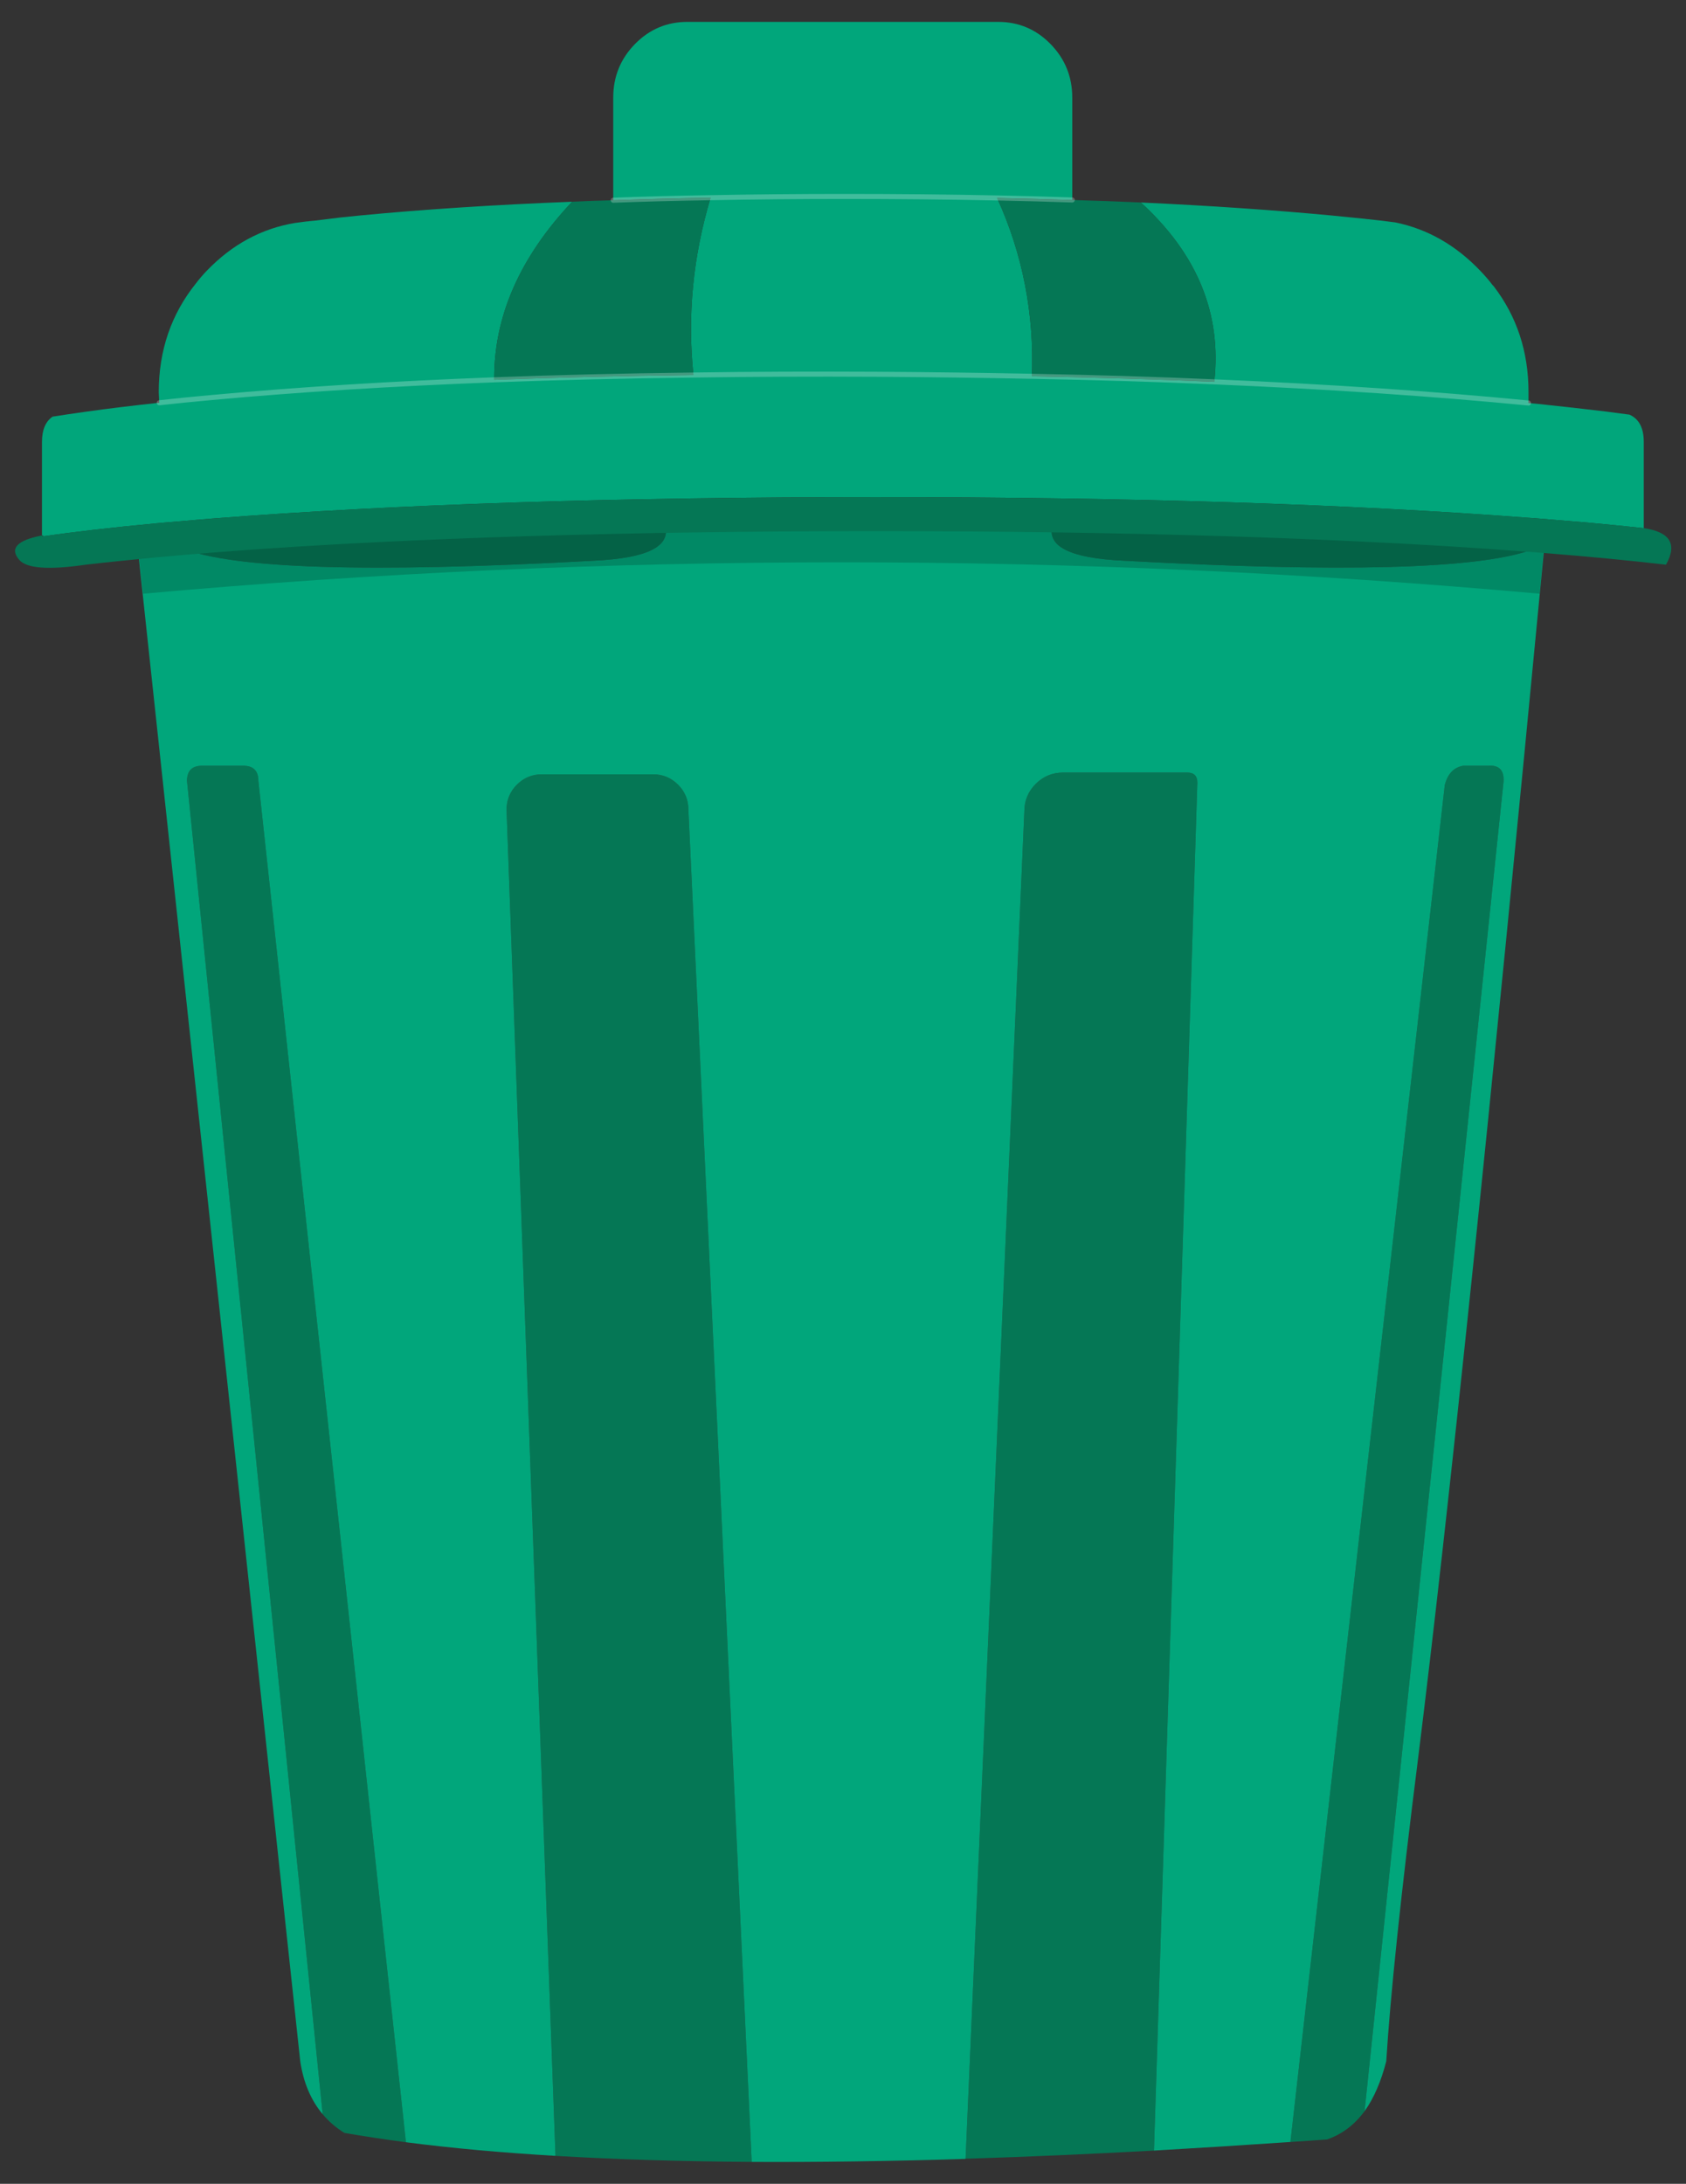 
<svg xmlns="http://www.w3.org/2000/svg" version="1.1" xmlns:xlink="http://www.w3.org/1999/xlink" preserveAspectRatio="none" x="0px" y="0px" width="122px" height="158px" viewBox="0 0 122 158">
<rect x="0" y="0" width="122" height="158" fill="#333333" stroke="none"/>
<defs>
<g id="tachos_camion_4_Layer0_0_MEMBER_0_FILL">
<path fill="#057755" stroke="none" d="
M -32.7 -60.9
Q -34.75 -62.95 -37.65 -62.95
L -59.7 -62.95
Q -62.6 -62.95 -64.65 -60.9 -66.7 -58.85 -66.7 -55.95
L -57 210.9
Q -39.2 211.95 -18.1 212.1
L -30.65 -55.95
Q -30.65 -58.85 -32.7 -60.9
M -115.9 -61.65
Q -115.9 -64.65 -118.9 -64.65
L -127.05 -64.65
Q -130.05 -64.65 -130.05 -61.65
L -103.15 202.65
Q -101.35 204.8 -98.85 206.35 -93.05 207.35 -86.65 208.2
L -115.9 -61.65
M -49.3 -105.3
Q -33.4 -106.05 -35.3 -112.4 -82.9 -111.4 -131.2 -107.85 -116.4 -101.6 -49.3 -105.3
M 127.9 -64.65
L 123 -64.65
Q 120.15 -64.2 119.3 -60.8
L 88.7 208.15
Q 92.3 207.9 95.95 207.65 100.35 206.15 103.4 202.05
L 130.95 -61.5
Q 131.15 -64.9 127.9 -64.65
M 68.25 -63.3
L 43.65 -63.3
Q 40.45 -63.3 38.2 -61.05 35.95 -58.8 35.95 -55.6
L 24.3 211.45 25.05 211.45
Q 42.5 210.9 61.65 209.85
L 70.25 -61.3
Q 70.25 -63.3 68.25 -63.3
M 41.55 -112.3
Q 39.75 -106.05 55.55 -105.3 120.25 -101.75 136.35 -107.4 89.3 -111.2 41.55 -112.3 Z"/>

<path fill="#01A67B" stroke="none" d="
M 138.95 -107.2
Q 137.65 -107.3 136.35 -107.4 120.25 -101.75 55.55 -105.3 39.75 -106.05 41.55 -112.3 3.35 -113.2 -35.3 -112.4 -33.4 -106.05 -49.3 -105.3 -116.4 -101.6 -131.2 -107.85 -135.45 -107.55 -139.75 -107.2
L -107.6 192.15
Q -106.65 198.5 -103.15 202.65
L -130.05 -61.65
Q -130.05 -64.65 -127.05 -64.65
L -118.9 -64.65
Q -115.9 -64.65 -115.9 -61.65
L -86.65 208.2
Q -73.15 209.95 -57 210.9
L -66.7 -55.95
Q -66.7 -58.85 -64.65 -60.9 -62.6 -62.95 -59.7 -62.95
L -37.65 -62.95
Q -34.75 -62.95 -32.7 -60.9 -30.65 -58.85 -30.65 -55.95
L -18.1 212.1
Q 1.65 212.2 24.3 211.5
L 24.3 211.45 35.95 -55.6
Q 35.95 -58.8 38.2 -61.05 40.45 -63.3 43.65 -63.3
L 68.25 -63.3
Q 70.25 -63.3 70.25 -61.3
L 61.65 209.85
Q 74.75 209.1 88.7 208.15
L 119.3 -60.8
Q 120.15 -64.2 123 -64.65
L 127.9 -64.65
Q 131.15 -64.9 130.95 -61.5
L 103.4 202.05
Q 106.15 198.2 107.7 192.15 108.9 172.65 114 132.2 122.9 60.95 138.95 -107.2 Z"/>
</g>

<g id="tachos_camion_4_Layer0_0_MEMBER_1_FILL">
<path fill="#000000" fill-opacity="0.176" stroke="none" d="
M 138.95 -107.75
Q 137.65 -107.85 136.35 -107.95 89.3 -111.75 41.55 -112.85 16.35 -113.45 -9 -113.3 -22.1 -113.2 -35.3 -112.95 -82.9 -111.95 -131.2 -108.4 -135.45 -108.1 -139.75 -107.75
L -138.75 -98.75
Q -0.35 -111.2 138.1 -98.75 138.5 -103.2 138.95 -107.75 Z"/>
</g>

<g id="tachos_camion_4_Layer0_0_MEMBER_2_FILL">
<path fill="#01A67B" stroke="none" d="
M -69.15 -141.15
Q -69.3 -159.9 -53.7 -176.45 -76.8 -175.55 -96 -173.7 -99.75 -173.35 -103.1 -172.9 -104.5 -172.7 -105.8 -172.6 -106.05 -172.55 -106.3 -172.55 -107.45 -172.4 -108.6 -172.25 -118.6 -170.6 -126.15 -162.75 -127.3 -161.55 -128.25 -160.3 -135.65 -151.1 -135.65 -138.7
L -135.55 -136.6
Q -130.6 -137.15 -125.05 -137.65 -99.55 -140 -69.15 -141.15
M 30.55 -177.2
Q 16.1 -177.5 0.4 -177.5 -13.45 -177.5 -26.25 -177.25 -31.5 -159.7 -29.65 -142.1 -12.25 -142.35 6.5 -142.25 22.45 -142.15 37.45 -141.85 38.15 -160.5 30.55 -177.2
M 158.75 -128.85
Q 158.75 -133 155.9 -134.25 153.7 -134.55 151.35 -134.85 145.15 -135.6 138 -136.35 136.95 -136.45 135.9 -136.55 107.7 -139.3 73.6 -140.75 56.3 -141.5 37.45 -141.85 22.45 -142.15 6.5 -142.25 -12.25 -142.35 -29.65 -142.1 -50.35 -141.85 -69.15 -141.15 -99.55 -140 -125.05 -137.65 -130.6 -137.15 -135.55 -136.6 -135.6 -136.6 -135.65 -136.6 -143.5 -135.75 -149.95 -134.85 -153.55 -134.35 -156.7 -133.85 -158.8 -132.4 -158.8 -128.85
L -158.8 -110.3
Q -158.6 -110.25 -158.4 -110.15 -149.1 -111.5 -135.65 -112.75 -131.75 -113.1 -127.5 -113.45 -126.3 -113.55 -125.05 -113.65 -70.55 -117.9 6.5 -117.9 82.05 -117.9 135.9 -113.8 136.95 -113.75 138 -113.65 143.05 -113.25 147.65 -112.85 153.6 -112.3 158.75 -111.75
L 158.75 -128.85
M 128.8 -159.9
Q 127.7 -161.35 126.35 -162.75 119.05 -170.4 109.5 -172.35 106.9 -172.7 104.05 -173 103.8 -173 103.6 -173.05 100.5 -173.35 97.1 -173.7 79.65 -175.35 59.05 -176.3 75.85 -160.95 73.6 -140.75 107.7 -139.3 135.9 -136.55
L 135.9 -138.7
Q 135.9 -150.7 129 -159.7 128.95 -159.75 128.9 -159.8 128.85 -159.85 128.8 -159.9
M 41.15 -207.7
Q 36.85 -212.1 30.75 -212.1
L -30.85 -212.1
Q -36.95 -212.1 -41.25 -207.7 -45.55 -203.3 -45.55 -197.1
L -45.55 -176.75
Q -36.2 -177.1 -26.25 -177.25 -13.45 -177.5 0.4 -177.5 16.1 -177.5 30.55 -177.2 38.2 -177.05 45.45 -176.8
L 45.45 -197.1
Q 45.45 -203.3 41.15 -207.7 Z"/>

<path fill="#057755" stroke="none" d="
M -45.55 -176.75
Q -49.7 -176.65 -53.7 -176.45 -69.3 -159.9 -69.15 -141.15 -50.35 -141.85 -29.65 -142.1 -31.5 -159.7 -26.25 -177.25 -36.2 -177.1 -45.55 -176.75
M 59.05 -176.3
Q 52.4 -176.6 45.45 -176.8 38.2 -177.05 30.55 -177.2 38.15 -160.5 37.45 -141.85 56.3 -141.5 73.6 -140.75 75.85 -160.95 59.05 -176.3
M 135.9 -107.05
Q 136.95 -107 138 -106.9 152.5 -105.75 163.15 -104.5 166.6 -110.6 158.75 -111.75 153.6 -112.3 147.65 -112.85 143.05 -113.25 138 -113.65 136.95 -113.75 135.9 -113.8 82.05 -117.9 6.5 -117.9 -70.55 -117.9 -125.05 -113.65 -126.3 -113.55 -127.5 -113.45 -131.75 -113.1 -135.65 -112.75 -149.1 -111.5 -158.4 -110.15
L -158.8 -110.15 -158.8 -110.3
Q -166.25 -108.85 -163.3 -105.45 -161.1 -102.9 -150.15 -104.5 -143.65 -105.25 -135.65 -106 -130.65 -106.45 -125.05 -106.9 -103.4 -108.6 -78.2 -109.6 -70.7 -109.9 -62.85 -110.15 -30.8 -111.15 6.5 -111.15 43.85 -111.15 75.9 -110.15 88.55 -109.75 100.45 -109.2 119.2 -108.35 135.9 -107.05 Z"/>
</g>

<path id="tachos_camion_4_Layer0_0_1_STROKES" stroke="#005DA6" stroke-opacity="0.369" stroke-width="1" stroke-linejoin="round" stroke-linecap="round" fill="none" d="
M 5 -5.7
L -5 4.3"/>

<path id="tachos_camion_4_Layer0_0_MEMBER_2_1_STROKES" stroke="#FFFFFF" stroke-opacity="0.247" stroke-width="1" stroke-linejoin="round" stroke-linecap="round" fill="none" d="
M -45.55 -176.75
Q -36.2 -177.1 -26.25 -177.25 -13.45 -177.5 0.4 -177.5 16.1 -177.5 30.55 -177.2 38.2 -177.05 45.45 -176.8
M -29.65 -142.1
Q -12.25 -142.35 6.5 -142.25 22.45 -142.15 37.45 -141.85 56.3 -141.5 73.6 -140.75 107.7 -139.3 135.9 -136.55
M -29.65 -142.1
Q -50.35 -141.85 -69.15 -141.15 -99.55 -140 -125.05 -137.65 -130.6 -137.15 -135.55 -136.6"/>
</defs>

<g transform="matrix( 0.365, 0, 0, 0.365, 61,79) ">
<g transform="matrix( 1, 0, 0, 1, 0,0) ">
<use xlink:href="#tachos_camion_4_Layer0_0_1_STROKES"/>
</g>

<g transform="matrix( 1, 0, 0, 1, 0,0) ">
<use xlink:href="#tachos_camion_4_Layer0_0_MEMBER_0_FILL"/>
</g>

<g transform="matrix( 1, 0, 0, 1, 0,0) ">
<use xlink:href="#tachos_camion_4_Layer0_0_MEMBER_1_FILL"/>
</g>

<g transform="matrix( 1, 0, 0, 1, 0,0) ">
<use xlink:href="#tachos_camion_4_Layer0_0_MEMBER_2_FILL"/>

<use xlink:href="#tachos_camion_4_Layer0_0_MEMBER_2_1_STROKES"/>
</g>
</g>
</svg>
